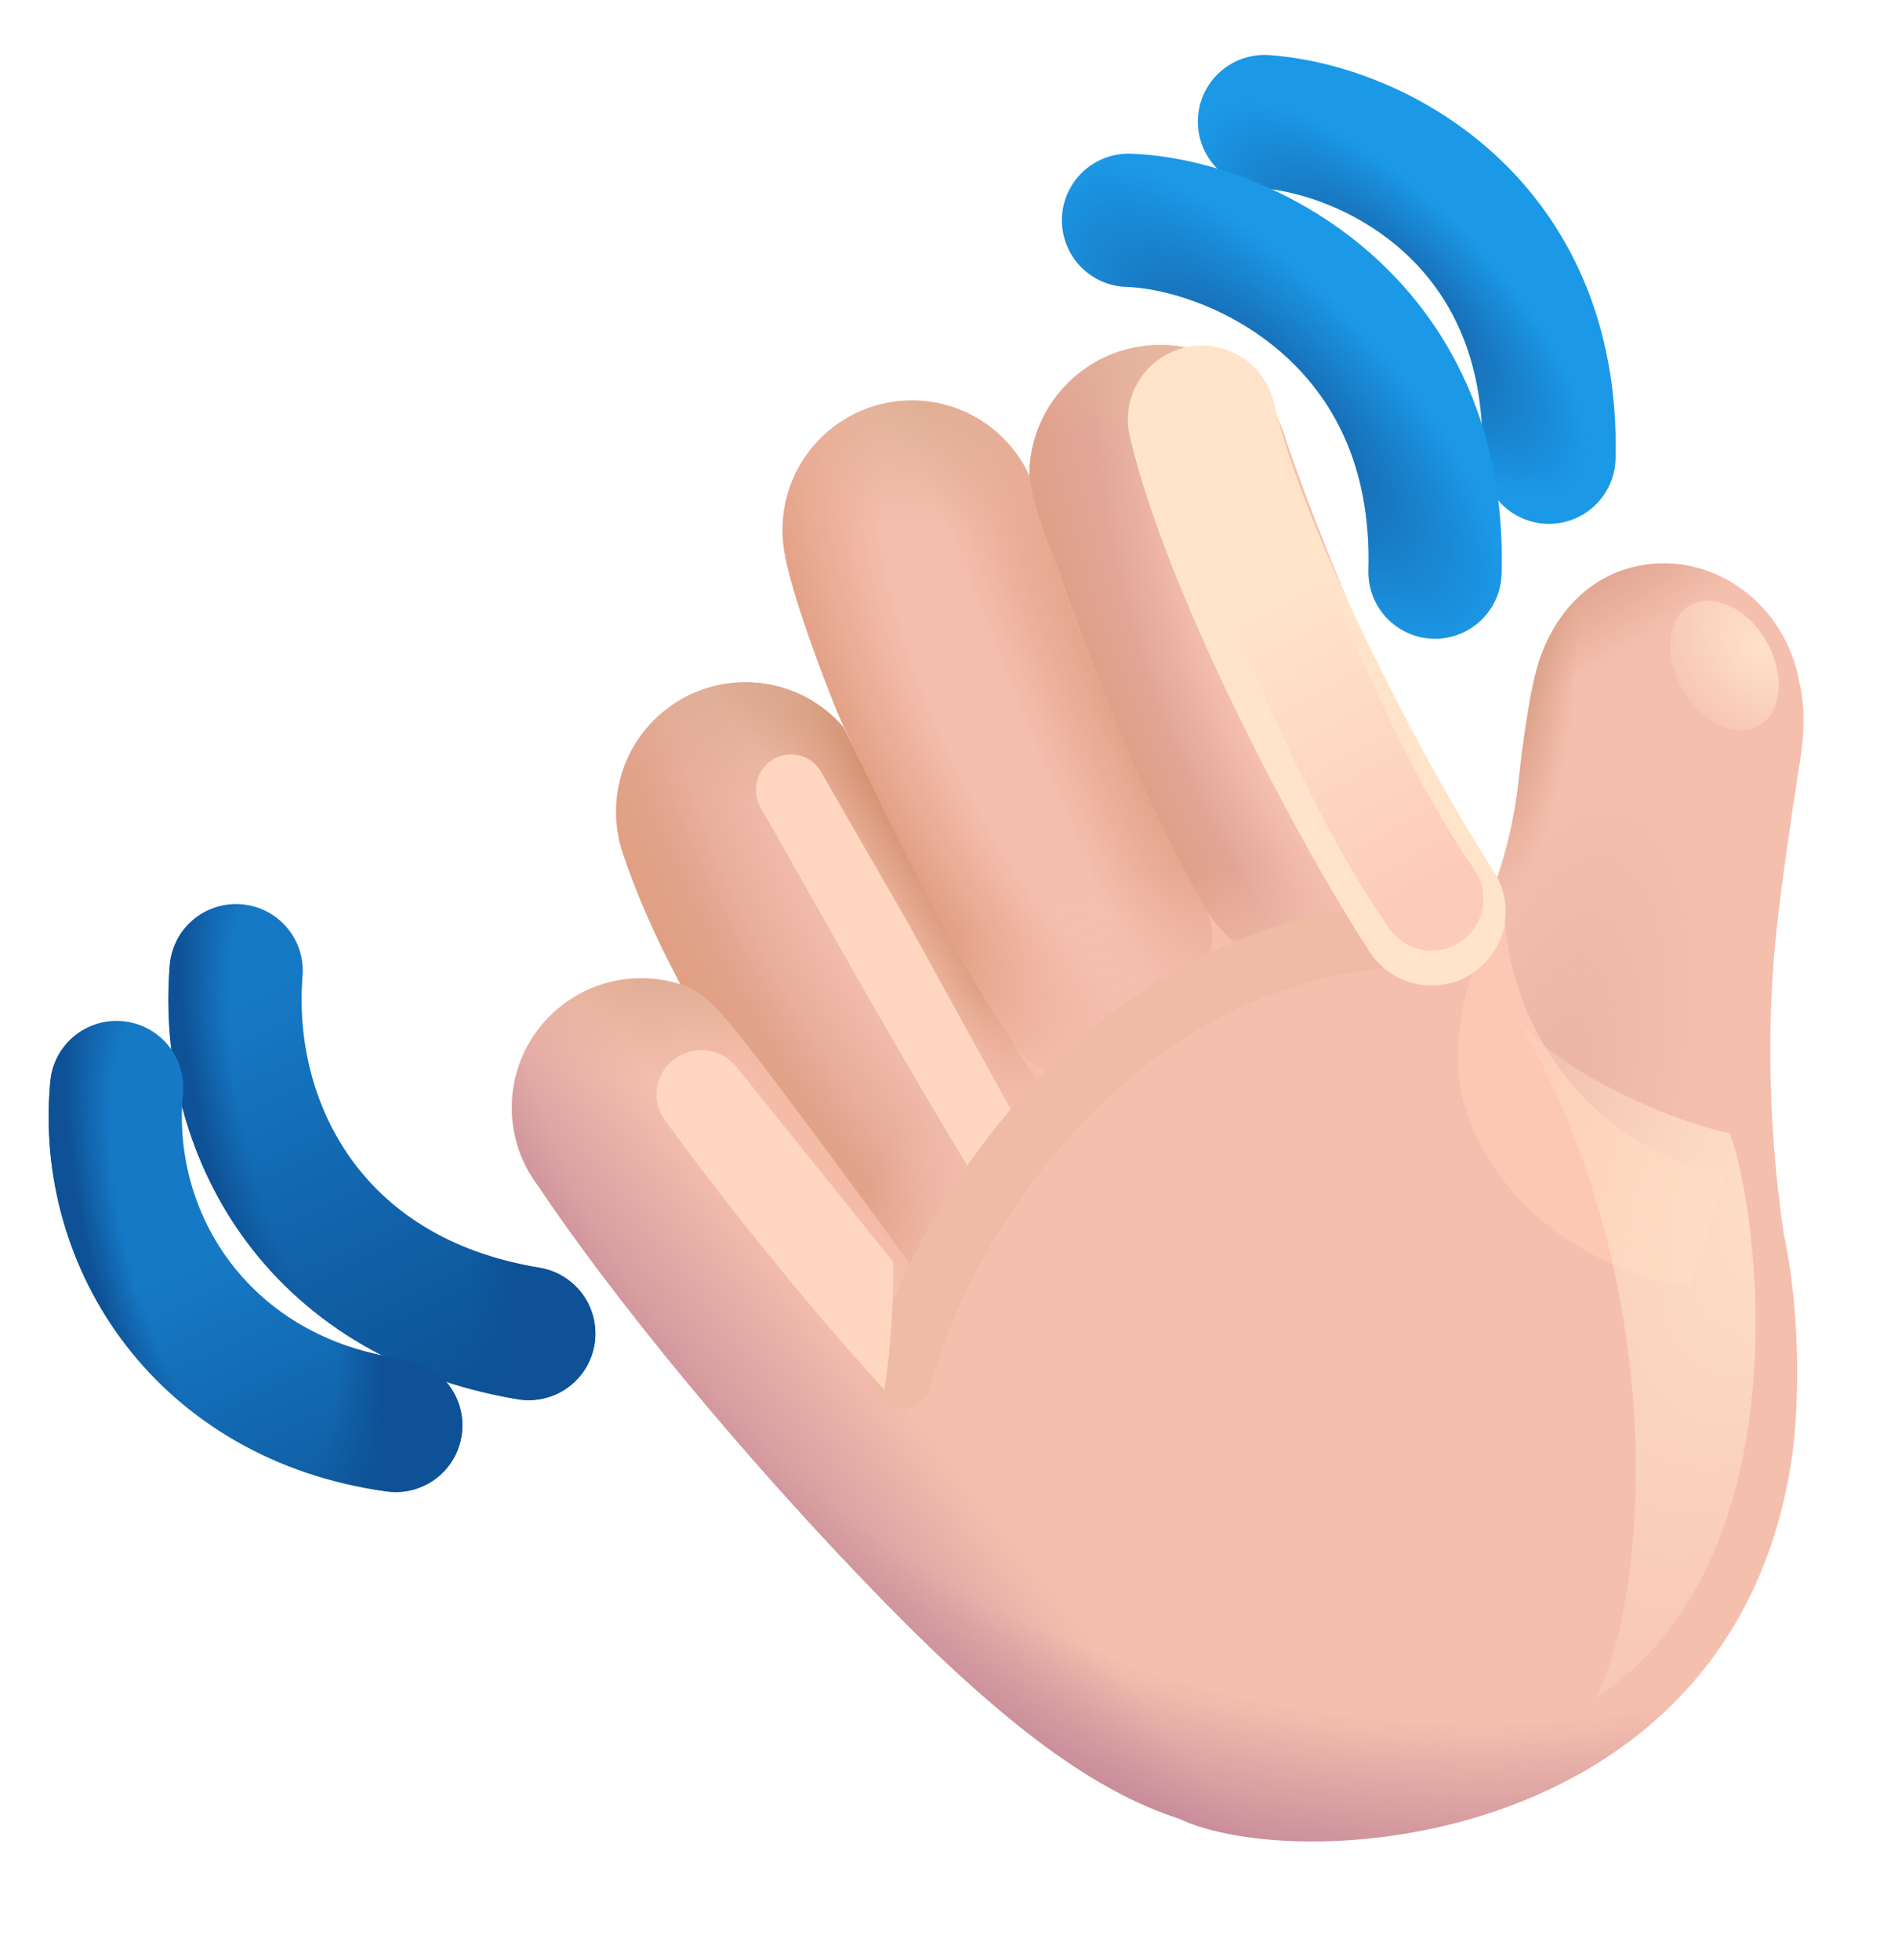 <svg width="31" height="32" viewBox="0 0 31 32" fill="none" xmlns="http://www.w3.org/2000/svg">
<path d="M18.948 5.633C19.924 5.633 20.748 6.289 21.002 7.184C21.819 9.557 23.302 12.936 24.402 14.464C24.597 13.96 24.738 13.33 24.8 12.775C24.821 12.583 24.956 11.334 25.143 10.776C25.369 10.104 25.836 9.525 26.537 9.298C27.678 8.93 28.918 9.605 29.306 10.808C29.342 10.919 29.37 11.03 29.389 11.141C29.522 11.713 29.43 12.238 29.375 12.584C29.29 13.121 29.097 14.411 29.008 15.267C28.896 16.337 28.832 18.133 29.135 20.153C29.442 21.597 29.359 23.129 29.279 23.714C28.399 30.164 21.259 30.645 19.25 29.694C17.882 29.249 16.431 28.191 14.436 26.15C12.103 23.763 9.972 21.136 8.786 19.36C8.518 19.006 8.359 18.564 8.359 18.086C8.359 16.919 9.305 15.974 10.471 15.974C10.695 15.974 10.91 16.008 11.112 16.073C10.727 15.322 10.416 14.666 10.174 13.94C10.1 13.725 10.06 13.493 10.06 13.253C10.06 12.086 11.006 11.14 12.172 11.14C12.819 11.14 13.398 11.431 13.786 11.889C13.664 11.616 12.933 9.812 12.805 8.972C12.789 8.867 12.781 8.76 12.781 8.651C12.781 7.484 13.727 6.539 14.893 6.539C15.745 6.539 16.478 7.042 16.813 7.768C16.813 6.589 17.769 5.633 18.948 5.633Z" fill="#F5BFAE"/>
<path d="M18.948 5.633C19.924 5.633 20.748 6.289 21.002 7.184C21.819 9.557 23.302 12.936 24.402 14.464C24.597 13.96 24.738 13.33 24.8 12.775C24.821 12.583 24.956 11.334 25.143 10.776C25.369 10.104 25.836 9.525 26.537 9.298C27.678 8.93 28.918 9.605 29.306 10.808C29.342 10.919 29.37 11.03 29.389 11.141C29.522 11.713 29.43 12.238 29.375 12.584C29.29 13.121 29.097 14.411 29.008 15.267C28.896 16.337 28.832 18.133 29.135 20.153C29.442 21.597 29.359 23.129 29.279 23.714C28.399 30.164 21.259 30.645 19.25 29.694C17.882 29.249 16.431 28.191 14.436 26.15C12.103 23.763 9.972 21.136 8.786 19.36C8.518 19.006 8.359 18.564 8.359 18.086C8.359 16.919 9.305 15.974 10.471 15.974C10.695 15.974 10.91 16.008 11.112 16.073C10.727 15.322 10.416 14.666 10.174 13.94C10.1 13.725 10.06 13.493 10.06 13.253C10.06 12.086 11.006 11.14 12.172 11.14C12.819 11.14 13.398 11.431 13.786 11.889C13.664 11.616 12.933 9.812 12.805 8.972C12.789 8.867 12.781 8.76 12.781 8.651C12.781 7.484 13.727 6.539 14.893 6.539C15.745 6.539 16.478 7.042 16.813 7.768C16.813 6.589 17.769 5.633 18.948 5.633Z" fill="url(#paint0_radial_487_566)"/>
<path d="M18.948 5.633C19.924 5.633 20.748 6.289 21.002 7.184C21.819 9.557 23.302 12.936 24.402 14.464C24.597 13.96 24.738 13.33 24.8 12.775C24.821 12.583 24.956 11.334 25.143 10.776C25.369 10.104 25.836 9.525 26.537 9.298C27.678 8.93 28.918 9.605 29.306 10.808C29.342 10.919 29.37 11.03 29.389 11.141C29.522 11.713 29.43 12.238 29.375 12.584C29.29 13.121 29.097 14.411 29.008 15.267C28.896 16.337 28.832 18.133 29.135 20.153C29.442 21.597 29.359 23.129 29.279 23.714C28.399 30.164 21.259 30.645 19.25 29.694C17.882 29.249 16.431 28.191 14.436 26.15C12.103 23.763 9.972 21.136 8.786 19.36C8.518 19.006 8.359 18.564 8.359 18.086C8.359 16.919 9.305 15.974 10.471 15.974C10.695 15.974 10.91 16.008 11.112 16.073C10.727 15.322 10.416 14.666 10.174 13.94C10.1 13.725 10.06 13.493 10.06 13.253C10.06 12.086 11.006 11.14 12.172 11.14C12.819 11.14 13.398 11.431 13.786 11.889C13.664 11.616 12.933 9.812 12.805 8.972C12.789 8.867 12.781 8.76 12.781 8.651C12.781 7.484 13.727 6.539 14.893 6.539C15.745 6.539 16.478 7.042 16.813 7.768C16.813 6.589 17.769 5.633 18.948 5.633Z" fill="url(#paint1_linear_487_566)"/>
<path d="M16.813 7.742C16.842 7.996 16.917 8.321 17.07 8.719C17.136 8.893 17.217 9.115 17.313 9.377C17.741 10.631 18.545 12.757 19.612 14.701C20.014 15.434 20.747 15.948 21.582 15.909C22.681 15.858 23.945 15.495 24.428 14.412L24.426 14.402C24.418 14.423 24.41 14.443 24.402 14.464C23.302 12.936 21.819 9.557 21.002 7.184C20.748 6.289 19.924 5.633 18.948 5.633C17.777 5.633 16.827 6.575 16.813 7.742Z" fill="url(#paint2_radial_487_566)"/>
<path d="M16.813 7.742C16.842 7.996 16.917 8.321 17.07 8.719C17.136 8.893 17.217 9.115 17.313 9.377C17.741 10.631 18.545 12.757 19.612 14.701C20.014 15.434 20.747 15.948 21.582 15.909C22.681 15.858 23.945 15.495 24.428 14.412L24.426 14.402C24.418 14.423 24.41 14.443 24.402 14.464C23.302 12.936 21.819 9.557 21.002 7.184C20.748 6.289 19.924 5.633 18.948 5.633C17.777 5.633 16.827 6.575 16.813 7.742Z" fill="url(#paint3_radial_487_566)"/>
<path d="M16.813 7.742C16.842 7.996 16.917 8.321 17.07 8.719C17.136 8.893 17.217 9.115 17.313 9.377C17.741 10.631 18.545 12.757 19.612 14.701C20.014 15.434 20.747 15.948 21.582 15.909C22.681 15.858 23.945 15.495 24.428 14.412L24.426 14.402C24.418 14.423 24.41 14.443 24.402 14.464C23.302 12.936 21.819 9.557 21.002 7.184C20.748 6.289 19.924 5.633 18.948 5.633C17.777 5.633 16.827 6.575 16.813 7.742Z" fill="url(#paint4_linear_487_566)"/>
<path d="M16.813 7.742C16.842 7.996 16.917 8.321 17.07 8.719C17.136 8.893 17.217 9.115 17.313 9.377C17.741 10.631 18.545 12.757 19.612 14.701C20.014 15.434 20.747 15.948 21.582 15.909C22.681 15.858 23.945 15.495 24.428 14.412L24.426 14.402C24.418 14.423 24.41 14.443 24.402 14.464C23.302 12.936 21.819 9.557 21.002 7.184C20.748 6.289 19.924 5.633 18.948 5.633C17.777 5.633 16.827 6.575 16.813 7.742Z" fill="url(#paint5_radial_487_566)"/>
<path d="M16.813 7.742C16.842 7.996 16.917 8.321 17.07 8.719C17.136 8.893 17.217 9.115 17.313 9.377C17.741 10.631 18.545 12.757 19.612 14.701C20.014 15.434 20.747 15.948 21.582 15.909C22.681 15.858 23.945 15.495 24.428 14.412L24.426 14.402C24.418 14.423 24.41 14.443 24.402 14.464C23.302 12.936 21.819 9.557 21.002 7.184C20.748 6.289 19.924 5.633 18.948 5.633C17.777 5.633 16.827 6.575 16.813 7.742Z" fill="url(#paint6_radial_487_566)"/>
<path d="M10.179 13.94C10.105 13.725 10.065 13.494 10.065 13.253C10.065 12.086 11.01 11.141 12.177 11.141C12.813 11.141 13.383 11.422 13.77 11.866C14.828 13.997 16.13 16.484 17.119 17.934C15.862 19.642 15.56 20.505 15.299 21.239C14.5 20.127 12.83 17.862 12.233 17.103C11.913 16.697 11.522 16.177 11.119 16.073C10.696 15.295 10.388 14.569 10.179 13.94Z" fill="url(#paint7_radial_487_566)"/>
<path d="M10.179 13.94C10.105 13.725 10.065 13.494 10.065 13.253C10.065 12.086 11.01 11.141 12.177 11.141C12.813 11.141 13.383 11.422 13.77 11.866C14.828 13.997 16.13 16.484 17.119 17.934C15.862 19.642 15.56 20.505 15.299 21.239C14.5 20.127 12.83 17.862 12.233 17.103C11.913 16.697 11.522 16.177 11.119 16.073C10.696 15.295 10.388 14.569 10.179 13.94Z" fill="url(#paint8_radial_487_566)"/>
<path d="M10.179 13.94C10.105 13.725 10.065 13.494 10.065 13.253C10.065 12.086 11.01 11.141 12.177 11.141C12.813 11.141 13.383 11.422 13.77 11.866C14.828 13.997 16.13 16.484 17.119 17.934C15.862 19.642 15.56 20.505 15.299 21.239C14.5 20.127 12.83 17.862 12.233 17.103C11.913 16.697 11.522 16.177 11.119 16.073C10.696 15.295 10.388 14.569 10.179 13.94Z" fill="url(#paint9_radial_487_566)"/>
<path d="M10.179 13.94C10.105 13.725 10.065 13.494 10.065 13.253C10.065 12.086 11.01 11.141 12.177 11.141C12.813 11.141 13.383 11.422 13.77 11.866C14.828 13.997 16.13 16.484 17.119 17.934C15.862 19.642 15.56 20.505 15.299 21.239C14.5 20.127 12.83 17.862 12.233 17.103C11.913 16.697 11.522 16.177 11.119 16.073C10.696 15.295 10.388 14.569 10.179 13.94Z" fill="url(#paint10_linear_487_566)"/>
<path d="M10.179 13.94C10.105 13.725 10.065 13.494 10.065 13.253C10.065 12.086 11.01 11.141 12.177 11.141C12.813 11.141 13.383 11.422 13.77 11.866C14.828 13.997 16.13 16.484 17.119 17.934C15.862 19.642 15.56 20.505 15.299 21.239C14.5 20.127 12.83 17.862 12.233 17.103C11.913 16.697 11.522 16.177 11.119 16.073C10.696 15.295 10.388 14.569 10.179 13.94Z" fill="url(#paint11_radial_487_566)"/>
<path d="M15.914 19.227C14.176 16.352 13.057 14.271 12.429 13.201C12.273 12.935 12.345 12.589 12.6 12.416C12.873 12.231 13.245 12.317 13.409 12.602L14.809 15.032L16.532 18.157C16.341 18.668 16.117 19.068 15.914 19.227Z" fill="#FFD6C0"/>
<path d="M24.398 14.459C24.4 14.461 24.401 14.463 24.403 14.465C24.598 13.961 24.739 13.331 24.8 12.776C24.801 12.771 24.801 12.765 24.802 12.758C24.829 12.514 24.961 11.319 25.144 10.777C25.37 10.104 25.836 9.526 26.538 9.299C27.679 8.931 28.919 9.606 29.307 10.809C29.343 10.919 29.37 11.031 29.389 11.142C29.518 11.692 29.437 12.199 29.382 12.545C29.379 12.558 29.377 12.572 29.375 12.585C29.29 13.122 29.097 14.412 29.008 15.268C28.912 16.188 28.851 17.646 29.029 19.321C26.709 19.768 25.283 18.302 24.802 17.455C24.282 16.54 24.175 14.801 24.398 14.459Z" fill="url(#paint12_radial_487_566)"/>
<path d="M24.398 14.459C24.4 14.461 24.401 14.463 24.403 14.465C24.598 13.961 24.739 13.331 24.8 12.776C24.801 12.771 24.801 12.765 24.802 12.758C24.829 12.514 24.961 11.319 25.144 10.777C25.37 10.104 25.836 9.526 26.538 9.299C27.679 8.931 28.919 9.606 29.307 10.809C29.343 10.919 29.37 11.031 29.389 11.142C29.518 11.692 29.437 12.199 29.382 12.545C29.379 12.558 29.377 12.572 29.375 12.585C29.29 13.122 29.097 14.412 29.008 15.268C28.912 16.188 28.851 17.646 29.029 19.321C26.709 19.768 25.283 18.302 24.802 17.455C24.282 16.54 24.175 14.801 24.398 14.459Z" fill="url(#paint13_radial_487_566)"/>
<path d="M24.398 14.459C24.4 14.461 24.401 14.463 24.403 14.465C24.598 13.961 24.739 13.331 24.8 12.776C24.801 12.771 24.801 12.765 24.802 12.758C24.829 12.514 24.961 11.319 25.144 10.777C25.37 10.104 25.836 9.526 26.538 9.299C27.679 8.931 28.919 9.606 29.307 10.809C29.343 10.919 29.37 11.031 29.389 11.142C29.518 11.692 29.437 12.199 29.382 12.545C29.379 12.558 29.377 12.572 29.375 12.585C29.29 13.122 29.097 14.412 29.008 15.268C28.912 16.188 28.851 17.646 29.029 19.321C26.709 19.768 25.283 18.302 24.802 17.455C24.282 16.54 24.175 14.801 24.398 14.459Z" fill="url(#paint14_radial_487_566)"/>
<path d="M28.726 11.849C29.105 11.632 29.161 11.017 28.852 10.475C28.542 9.933 27.983 9.669 27.604 9.885C27.225 10.102 27.169 10.717 27.479 11.259C27.788 11.801 28.347 12.065 28.726 11.849Z" fill="url(#paint15_radial_487_566)"/>
<path d="M28.166 19.211C25.407 18.521 24.632 16.156 24.589 15.059C24.11 15.272 23.567 16.959 23.934 18.093C24.653 20.311 26.984 20.978 27.623 21L28.166 19.211Z" fill="#FCC8B3"/>
<path d="M24.773 16.607C24.749 16.57 24.727 16.533 24.709 16.496C24.73 16.533 24.752 16.57 24.773 16.607C25.291 17.382 27.126 18.265 28.254 18.509C28.722 19.754 29.499 25.471 26.05 27.738C26.853 26.334 27.414 21.148 24.773 16.607Z" fill="url(#paint16_radial_487_566)"/>
<path d="M13.684 11.645C14.446 13.281 15.393 15.318 16.578 17.077C16.79 17.392 17.171 17.551 17.523 17.41C18.131 17.165 18.948 16.664 19.615 15.833C19.859 15.53 19.851 15.107 19.661 14.768C18.8 13.23 17.573 10.511 16.801 7.741C16.461 7.03 15.735 6.539 14.894 6.539C13.727 6.539 12.782 7.485 12.782 8.651C12.782 8.76 12.79 8.868 12.806 8.972C12.913 9.676 13.443 11.054 13.684 11.645Z" fill="url(#paint17_radial_487_566)"/>
<path d="M13.684 11.645C14.446 13.281 15.393 15.318 16.578 17.077C16.79 17.392 17.171 17.551 17.523 17.41C18.131 17.165 18.948 16.664 19.615 15.833C19.859 15.53 19.851 15.107 19.661 14.768C18.8 13.23 17.573 10.511 16.801 7.741C16.461 7.03 15.735 6.539 14.894 6.539C13.727 6.539 12.782 7.485 12.782 8.651C12.782 8.76 12.79 8.868 12.806 8.972C12.913 9.676 13.443 11.054 13.684 11.645Z" fill="url(#paint18_radial_487_566)"/>
<path d="M13.684 11.645C14.446 13.281 15.393 15.318 16.578 17.077C16.79 17.392 17.171 17.551 17.523 17.41C18.131 17.165 18.948 16.664 19.615 15.833C19.859 15.53 19.851 15.107 19.661 14.768C18.8 13.23 17.573 10.511 16.801 7.741C16.461 7.03 15.735 6.539 14.894 6.539C13.727 6.539 12.782 7.485 12.782 8.651C12.782 8.76 12.79 8.868 12.806 8.972C12.913 9.676 13.443 11.054 13.684 11.645Z" fill="url(#paint19_linear_487_566)"/>
<path d="M13.684 11.645C14.446 13.281 15.393 15.318 16.578 17.077C16.79 17.392 17.171 17.551 17.523 17.41C18.131 17.165 18.948 16.664 19.615 15.833C19.859 15.53 19.851 15.107 19.661 14.768C18.8 13.23 17.573 10.511 16.801 7.741C16.461 7.03 15.735 6.539 14.894 6.539C13.727 6.539 12.782 7.485 12.782 8.651C12.782 8.76 12.79 8.868 12.806 8.972C12.913 9.676 13.443 11.054 13.684 11.645Z" fill="url(#paint20_radial_487_566)"/>
<path d="M11.112 16.073C10.91 16.009 10.695 15.974 10.471 15.974C9.305 15.974 8.359 16.92 8.359 18.087C8.359 18.565 8.518 19.006 8.786 19.36C9.812 20.896 11.544 23.069 13.503 25.172C15.934 24.034 15.717 21.719 15.303 21.226C15.295 21.249 13.233 18.375 12.232 17.104C12.216 17.083 12.199 17.062 12.182 17.04C11.872 16.645 11.501 16.172 11.118 16.074C10.971 15.803 10.97 15.795 11.112 16.073Z" fill="url(#paint21_radial_487_566)"/>
<path d="M11.112 16.073C10.91 16.009 10.695 15.974 10.471 15.974C9.305 15.974 8.359 16.92 8.359 18.087C8.359 18.565 8.518 19.006 8.786 19.36C9.812 20.896 11.544 23.069 13.503 25.172C15.934 24.034 15.717 21.719 15.303 21.226C15.295 21.249 13.233 18.375 12.232 17.104C12.216 17.083 12.199 17.062 12.182 17.04C11.872 16.645 11.501 16.172 11.118 16.074C10.971 15.803 10.97 15.795 11.112 16.073Z" fill="url(#paint22_radial_487_566)"/>
<path d="M14.216 22.377C14.147 22.651 14.314 22.928 14.587 22.997C14.861 23.065 15.139 22.899 15.207 22.625L14.216 22.377ZM22.795 15.793C23.076 15.773 23.289 15.529 23.27 15.248C23.25 14.966 23.006 14.754 22.725 14.773L22.795 15.793ZM15.207 22.625C15.505 21.434 16.32 19.786 17.618 18.403C18.911 17.025 20.65 15.941 22.795 15.793L22.725 14.773C20.257 14.944 18.292 16.191 16.873 17.704C15.459 19.211 14.557 21.013 14.216 22.377L15.207 22.625Z" fill="#F0BBA4"/>
<path d="M19.63 6.851C20.173 9.183 22.201 13.063 23.383 14.883" stroke="#FFE4C9" stroke-width="2.417" stroke-linecap="round"/>
<path d="M20.988 9.965C21.339 10.785 22.182 12.939 23.383 14.676" stroke="url(#paint23_linear_487_566)" stroke-width="1.692" stroke-linecap="round"/>
<path d="M20.652 1.985C22.448 2.112 25.395 3.617 25.299 7.466" stroke="#1B99E7" stroke-width="2.176" stroke-linecap="round"/>
<path d="M20.652 1.985C22.448 2.112 25.395 3.617 25.299 7.466" stroke="url(#paint24_radial_487_566)" stroke-width="2.176" stroke-linecap="round"/>
<path d="M18.432 3.597C20.221 3.657 23.558 5.206 23.438 9.342" stroke="#1B99E7" stroke-width="2.176" stroke-linecap="round"/>
<path d="M18.432 3.597C20.221 3.657 23.558 5.206 23.438 9.342" stroke="url(#paint25_radial_487_566)" stroke-width="2.176" stroke-linecap="round"/>
<path d="M3.857 15.85C3.654 18.373 5.075 21.184 8.636 21.775" stroke="url(#paint26_linear_487_566)" stroke-width="2.176" stroke-linecap="round"/>
<path d="M3.857 15.85C3.654 18.373 5.075 21.184 8.636 21.775" stroke="url(#paint27_radial_487_566)" stroke-width="2.176" stroke-linecap="round"/>
<path d="M1.905 17.758C1.665 20.281 3.334 22.852 6.464 23.275" stroke="url(#paint28_linear_487_566)" stroke-width="2.176" stroke-linecap="round"/>
<path d="M1.905 17.758C1.665 20.281 3.334 22.852 6.464 23.275" stroke="url(#paint29_radial_487_566)" stroke-width="2.176" stroke-linecap="round"/>
<path d="M14.444 22.695C13.024 21.137 11.619 19.343 10.854 18.282C10.63 17.972 10.697 17.546 10.996 17.308C11.313 17.055 11.776 17.106 12.03 17.423L14.588 20.604C14.601 21.523 14.498 22.381 14.444 22.695Z" fill="#FFD6C0"/>
<defs>
<radialGradient id="paint0_radial_487_566" cx="0" cy="0" r="1" gradientUnits="userSpaceOnUse" gradientTransform="translate(23.551 14.112) rotate(99.316) scale(17.161 19.157)">
<stop offset="0.815" stop-color="#BA7D94" stop-opacity="0"/>
<stop offset="1" stop-color="#BA7D94"/>
</radialGradient>
<linearGradient id="paint1_linear_487_566" x1="14.46" y1="22.423" x2="10.764" y2="25.349" gradientUnits="userSpaceOnUse">
<stop stop-color="#BA7D94" stop-opacity="0"/>
<stop offset="1" stop-color="#BA7D94"/>
</linearGradient>
<radialGradient id="paint2_radial_487_566" cx="0" cy="0" r="1" gradientUnits="userSpaceOnUse" gradientTransform="translate(23.114 10.772) rotate(156.037) scale(4.192 8.808)">
<stop offset="0.719" stop-color="#E1A696" stop-opacity="0"/>
<stop offset="1" stop-color="#E1A696"/>
</radialGradient>
<radialGradient id="paint3_radial_487_566" cx="0" cy="0" r="1" gradientUnits="userSpaceOnUse" gradientTransform="translate(23.114 10.772) rotate(154.952) scale(5.264 13.245)">
<stop offset="0.769" stop-color="#DF9E84" stop-opacity="0"/>
<stop offset="1" stop-color="#DF9E84"/>
</radialGradient>
<linearGradient id="paint4_linear_487_566" x1="20.38" y1="16.332" x2="19.965" y2="14.181" gradientUnits="userSpaceOnUse">
<stop stop-color="#F5BFAE"/>
<stop offset="1" stop-color="#F5BFAE" stop-opacity="0"/>
</linearGradient>
<radialGradient id="paint5_radial_487_566" cx="0" cy="0" r="1" gradientUnits="userSpaceOnUse" gradientTransform="translate(24.428 14.484) rotate(-127.591) scale(3.809 0.815)">
<stop stop-color="#C8947A"/>
<stop offset="1" stop-color="#C8947A" stop-opacity="0"/>
</radialGradient>
<radialGradient id="paint6_radial_487_566" cx="0" cy="0" r="1" gradientUnits="userSpaceOnUse" gradientTransform="translate(19.415 5.295) rotate(84.463) scale(2.342 2.929)">
<stop stop-color="#E3B79C"/>
<stop offset="1" stop-color="#E3B79C" stop-opacity="0"/>
</radialGradient>
<radialGradient id="paint7_radial_487_566" cx="0" cy="0" r="1" gradientUnits="userSpaceOnUse" gradientTransform="translate(15.702 15.251) rotate(146.452) scale(3.583 9.59)">
<stop offset="0.425" stop-color="#E2A693" stop-opacity="0"/>
<stop offset="1" stop-color="#E2A693"/>
</radialGradient>
<radialGradient id="paint8_radial_487_566" cx="0" cy="0" r="1" gradientUnits="userSpaceOnUse" gradientTransform="translate(15.702 15.251) rotate(147.829) scale(4.679 12.522)">
<stop offset="0.625" stop-color="#E09E7E" stop-opacity="0"/>
<stop offset="1" stop-color="#E09E7E"/>
</radialGradient>
<radialGradient id="paint9_radial_487_566" cx="0" cy="0" r="1" gradientUnits="userSpaceOnUse" gradientTransform="translate(12.325 17.176) rotate(-32.681) scale(4.022 25.459)">
<stop offset="0.692" stop-color="#D59271" stop-opacity="0"/>
<stop offset="1" stop-color="#D59271"/>
</radialGradient>
<linearGradient id="paint10_linear_487_566" x1="16.564" y1="19.083" x2="14.808" y2="18.157" gradientUnits="userSpaceOnUse">
<stop stop-color="#F5BFAE"/>
<stop offset="1" stop-color="#F5BFAE" stop-opacity="0"/>
</linearGradient>
<radialGradient id="paint11_radial_487_566" cx="0" cy="0" r="1" gradientUnits="userSpaceOnUse" gradientTransform="translate(12.403 10.763) rotate(83.127) scale(2.353 2.779)">
<stop stop-color="#DAAA90"/>
<stop offset="1" stop-color="#DAAA90" stop-opacity="0"/>
</radialGradient>
<radialGradient id="paint12_radial_487_566" cx="0" cy="0" r="1" gradientUnits="userSpaceOnUse" gradientTransform="translate(25.475 17.615) rotate(-77.656) scale(5.378 2.321)">
<stop stop-color="#EBB5A5"/>
<stop offset="1" stop-color="#EBB5A5" stop-opacity="0"/>
</radialGradient>
<radialGradient id="paint13_radial_487_566" cx="0" cy="0" r="1" gradientUnits="userSpaceOnUse" gradientTransform="translate(24.74 11.195) rotate(5.448) scale(0.998 3.612)">
<stop stop-color="#D3987E"/>
<stop offset="1" stop-color="#D3987E" stop-opacity="0"/>
</radialGradient>
<radialGradient id="paint14_radial_487_566" cx="0" cy="0" r="1" gradientUnits="userSpaceOnUse" gradientTransform="translate(25.749 8.671) rotate(58.316) scale(2.139 7.746)">
<stop stop-color="#D3987E"/>
<stop offset="1" stop-color="#D3987E" stop-opacity="0"/>
</radialGradient>
<radialGradient id="paint15_radial_487_566" cx="0" cy="0" r="1" gradientUnits="userSpaceOnUse" gradientTransform="translate(28.717 10.556) rotate(137.305) scale(1.782 2.475)">
<stop stop-color="#FFE2C7"/>
<stop offset="1" stop-color="#FFE2C7" stop-opacity="0"/>
</radialGradient>
<radialGradient id="paint16_radial_487_566" cx="0" cy="0" r="1" gradientUnits="userSpaceOnUse" gradientTransform="translate(29.531 18.764) rotate(113.948) scale(12.511 6.254)">
<stop stop-color="#FFE2C8"/>
<stop offset="1" stop-color="#FFE2C8" stop-opacity="0"/>
</radialGradient>
<radialGradient id="paint17_radial_487_566" cx="0" cy="0" r="1" gradientUnits="userSpaceOnUse" gradientTransform="translate(18.739 12.061) rotate(149.999) scale(4.419 10.459)">
<stop offset="0.655" stop-color="#E2A085" stop-opacity="0"/>
<stop offset="1" stop-color="#E2A085"/>
</radialGradient>
<radialGradient id="paint18_radial_487_566" cx="0" cy="0" r="1" gradientUnits="userSpaceOnUse" gradientTransform="translate(18.628 12.061) rotate(155.961) scale(1.714 10.844)">
<stop stop-color="#E1A086"/>
<stop offset="1" stop-color="#E1A086" stop-opacity="0"/>
</radialGradient>
<linearGradient id="paint19_linear_487_566" x1="17.427" y1="17.662" x2="16.549" y2="14.964" gradientUnits="userSpaceOnUse">
<stop stop-color="#F5BFAE"/>
<stop offset="1" stop-color="#F5BFAE" stop-opacity="0"/>
</linearGradient>
<radialGradient id="paint20_radial_487_566" cx="0" cy="0" r="1" gradientUnits="userSpaceOnUse" gradientTransform="translate(15.168 6.126) rotate(83.581) scale(2.571 2.839)">
<stop stop-color="#DDAD92"/>
<stop offset="1" stop-color="#DDAD92" stop-opacity="0"/>
</radialGradient>
<radialGradient id="paint21_radial_487_566" cx="0" cy="0" r="1" gradientUnits="userSpaceOnUse" gradientTransform="translate(14.009 18.253) rotate(140.042) scale(1.542 5.227)">
<stop stop-color="#F2B69C"/>
<stop offset="1" stop-color="#F2B69C" stop-opacity="0"/>
</radialGradient>
<radialGradient id="paint22_radial_487_566" cx="0" cy="0" r="1" gradientUnits="userSpaceOnUse" gradientTransform="translate(10.746 15.52) rotate(82.393) scale(2.172 2.833)">
<stop stop-color="#DCA990"/>
<stop offset="1" stop-color="#DCA990" stop-opacity="0"/>
</radialGradient>
<linearGradient id="paint23_linear_487_566" x1="23.399" y1="14.421" x2="20.876" y2="9.917" gradientUnits="userSpaceOnUse">
<stop stop-color="#FDCCB8"/>
<stop offset="1" stop-color="#FDCCB8" stop-opacity="0"/>
</linearGradient>
<radialGradient id="paint24_radial_487_566" cx="0" cy="0" r="1" gradientUnits="userSpaceOnUse" gradientTransform="translate(22.728 4.887) rotate(-44.709) scale(2.225 5.692)">
<stop stop-color="#16579C"/>
<stop offset="0.744" stop-color="#16579C" stop-opacity="0"/>
</radialGradient>
<radialGradient id="paint25_radial_487_566" cx="0" cy="0" r="1" gradientUnits="userSpaceOnUse" gradientTransform="translate(20.669 6.639) rotate(-43.917) scale(2.365 6.046)">
<stop stop-color="#16579C"/>
<stop offset="0.862" stop-color="#16579C" stop-opacity="0"/>
</radialGradient>
<linearGradient id="paint26_linear_487_566" x1="4.971" y1="15.85" x2="8.229" y2="22.629" gradientUnits="userSpaceOnUse">
<stop stop-color="#1679C5"/>
<stop offset="1" stop-color="#0D5194"/>
</linearGradient>
<radialGradient id="paint27_radial_487_566" cx="0" cy="0" r="1" gradientUnits="userSpaceOnUse" gradientTransform="translate(5.69 18.525) rotate(164.814) scale(2.317 6.228)">
<stop offset="0.706" stop-color="#0E5196" stop-opacity="0"/>
<stop offset="1" stop-color="#0E5196"/>
</radialGradient>
<linearGradient id="paint28_linear_487_566" x1="2.964" y1="17.758" x2="6.788" y2="26.057" gradientUnits="userSpaceOnUse">
<stop offset="0.298" stop-color="#1679C5"/>
<stop offset="1" stop-color="#0D5194"/>
</linearGradient>
<radialGradient id="paint29_radial_487_566" cx="0" cy="0" r="1" gradientUnits="userSpaceOnUse" gradientTransform="translate(3.65 20.249) rotate(165.175) scale(2.209 5.809)">
<stop offset="0.706" stop-color="#0E5196" stop-opacity="0"/>
<stop offset="1" stop-color="#0E5196"/>
</radialGradient>
</defs>
</svg>
